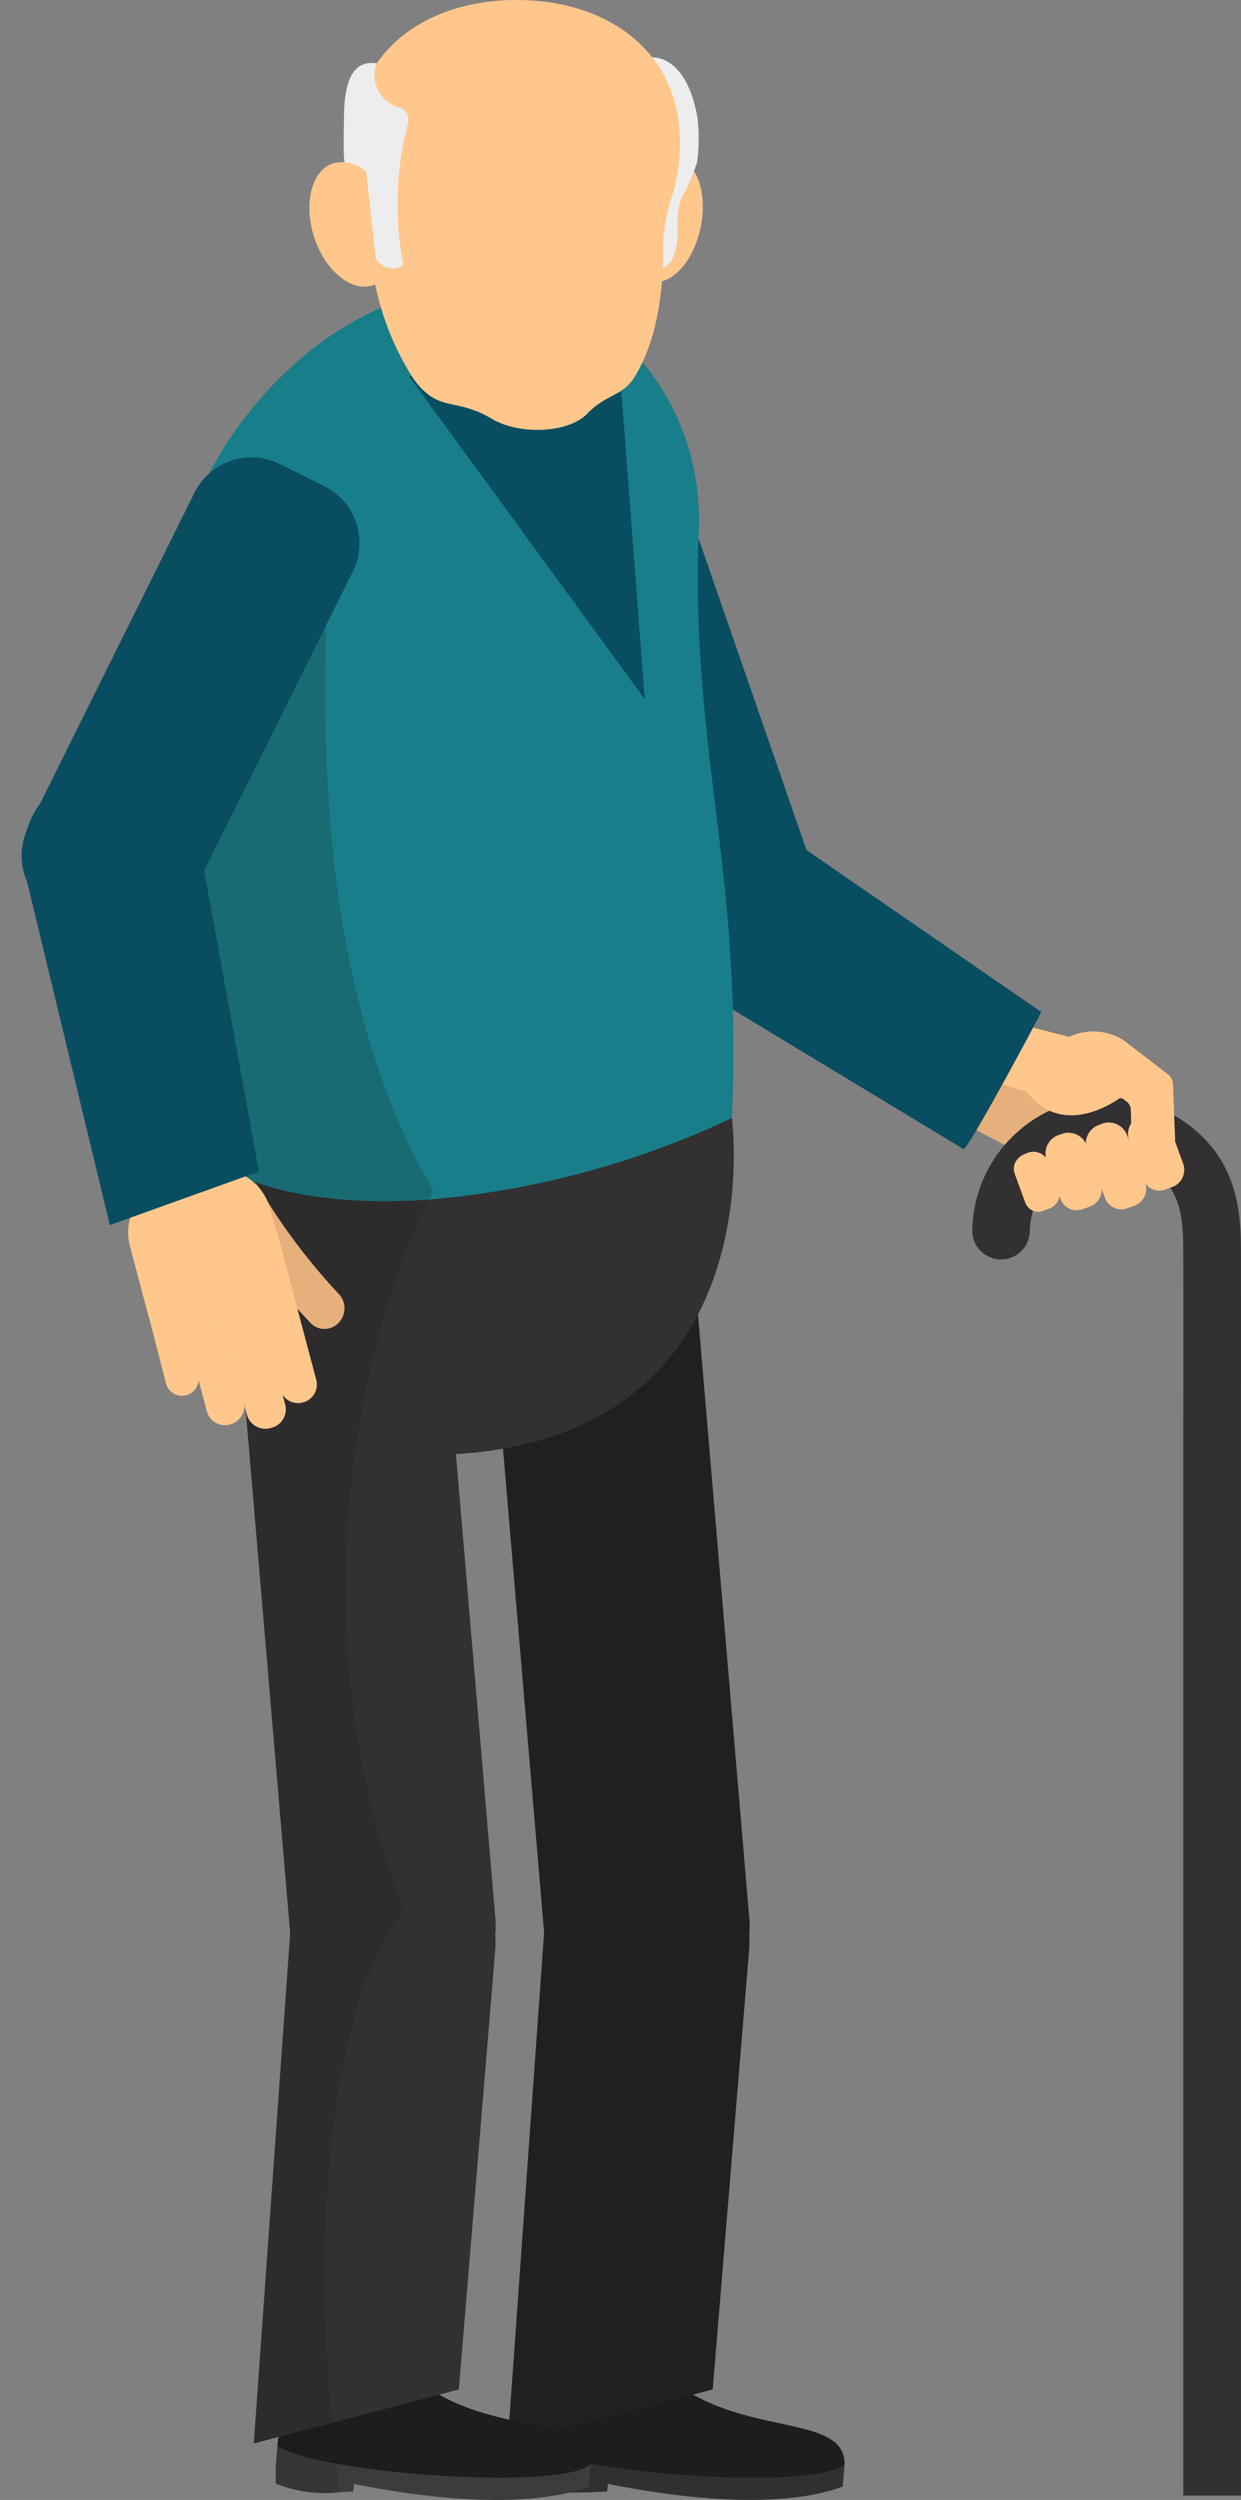 <svg xmlns="http://www.w3.org/2000/svg" width="103.269" height="207.979" viewBox="0 0 103.269 207.979">
  <rect x="0" y="0" width="103.269" height="207.979" fill="#808080" stroke="none"/>
  <g id="Grupo_7686" data-name="Grupo 7686" transform="translate(-6698.972 -708.05)">
    <g id="Grupo_7676" data-name="Grupo 7676" transform="translate(6779.871 793.405)">
      <path id="Trazado_16652" data-name="Trazado 16652" d="M6772.428,775.425l1.54-1.378v-.014c-.162-.109-3.571-2.754-3.858-2.946a4.7,4.7,0,0,0-3.763-.5l-.724.259-3.521-.9c-1.4,2.873-2.8,5.775-4.351,8.556,1.56.841,3.373,1.742,3.542,1.917l-.088.822,3.354,3.491a1.07,1.07,0,0,0,.272-.709l.11.313a1.475,1.475,0,0,0,.735.805,1.383,1.383,0,0,0,1.091.04l.586-.2a1.538,1.538,0,0,0,1.009-1.487l.3.805a1.368,1.368,0,0,0,.149.286,21.81,21.81,0,0,0,2.92-2.113c.012,0,.026-.014.04-.041.955-.778,1.869-1.637,2.81-2.564.342-.328.683-.683,1.037-1.037Z" transform="translate(-6757.585 -769.94)" fill="#e6b07c"/>
      <g id="Grupo_7674" data-name="Grupo 7674" transform="translate(0 5.933)">
        <path id="Trazado_16653" data-name="Trazado 16653" d="M6760.028,787.732a2.4,2.4,0,0,0,2.4-2.4,6.452,6.452,0,0,1,11.457-3.879c1.212,1.585,1.306,3.368,1.313,5.908q.013,7.019,0,14.04l0,89.168h4.8l0-89.166q.007-7.025,0-14.052c-.006-2.459-.015-5.826-2.3-8.814a11.247,11.247,0,0,0-20.062,6.8A2.4,2.4,0,0,0,6760.028,787.732Z" transform="translate(-6757.631 -774.242)" fill="#323031"/>
      </g>
      <g id="Grupo_7675" data-name="Grupo 7675" transform="translate(3.465 7.26)">
        <path id="Trazado_16654" data-name="Trazado 16654" d="M6767.131,777.5a1.635,1.635,0,0,1,.977-2.095l.283-.1a1.634,1.634,0,0,1,2.1.976l1.13,3.108a1.526,1.526,0,0,1-.912,1.956l-.582.212a1.424,1.424,0,0,1-1.826-.852Z" transform="translate(-6757.532 -775.204)" fill="#ffc78c"/>
        <path id="Trazado_16655" data-name="Trazado 16655" d="M6769.383,781.89a1.53,1.53,0,0,1-.873.805l-.573.2a1.431,1.431,0,0,1-1.677-.532,1.371,1.371,0,0,1-.149-.285l-.3-.805-1.213-3.191a1.594,1.594,0,0,1,.042-1.255,1.6,1.6,0,0,1,.926-.859l.272-.109a1.639,1.639,0,0,1,2.087.956l.163.45.027.054,1.1,2.892.192.5a.3.3,0,0,1,.026.109A1.428,1.428,0,0,1,6769.383,781.89Z" transform="translate(-6758.498 -774.991)" fill="#ffc78c"/>
        <path id="Trazado_16656" data-name="Trazado 16656" d="M6766.731,781.041a1.537,1.537,0,0,1-1.009,1.487l-.586.2a1.385,1.385,0,0,1-1.092-.04,1.474,1.474,0,0,1-.735-.805l-.11-.313-1.048-2.892a.942.942,0,0,1-.056-.218,1.626,1.626,0,0,1,1.023-1.881l.285-.1a1.627,1.627,0,0,1,2.006.778,1.363,1.363,0,0,1,.095.2l1.132,3.1A1.846,1.846,0,0,1,6766.731,781.041Z" transform="translate(-6759.419 -774.757)" fill="#ffc78c"/>
        <path id="Trazado_16657" data-name="Trazado 16657" d="M6763.924,781.138a1.07,1.07,0,0,1-.272.709,1.191,1.191,0,0,1-.572.41l-.478.177a1.143,1.143,0,0,1-1.486-.628l-.9-2.455a1.2,1.2,0,0,1,.083-.994,1.418,1.418,0,0,1,.763-.641l.231-.1a1.341,1.341,0,0,1,1.528.408,1.446,1.446,0,0,1,.178.314l.86,2.386A1.1,1.1,0,0,1,6763.924,781.138Z" transform="translate(-6760.144 -774.321)" fill="#ffc78c"/>
      </g>
      <path id="Trazado_16658" data-name="Trazado 16658" d="M6773.849,777.522l-.1-2.714a1.147,1.147,0,0,0-.328-.764l0,0c-.161-.12-3.567-2.765-3.856-2.949a4.713,4.713,0,0,0-3.758-.508l-.726.255-3.525-.9c-.773,1.585-1.545,3.179-2.342,4.758l2.387.732c3.1,4.089,7.812.441,7.812.441l.459.342a.935.935,0,0,1,.367.708l.036,1.426a2.2,2.2,0,0,0,2.314,2.1l.343-.018a1.045,1.045,0,0,0,.992-1.089Z" transform="translate(-6757.035 -769.94)" fill="#ffc78c"/>
    </g>
    <path id="Rectángulo_1555" data-name="Rectángulo 1555" d="M5.278,0H9.43a5.28,5.28,0,0,1,5.28,5.28v31.11a5.278,5.278,0,0,1-5.278,5.278H5.281A5.281,5.281,0,0,1,0,36.386V5.278A5.278,5.278,0,0,1,5.278,0Z" transform="translate(6741.343 752.29) rotate(-19.106)" fill="#094d61"/>
    <path id="Trazado_16659" data-name="Trazado 16659" d="M6770.919,773.565l-22.051-15.209a7.282,7.282,0,0,0-10,2.463l-.077.125a7.282,7.282,0,0,0,2.462,10l23.192,14.027C6764.756,785.157,6770.582,774.285,6770.919,773.565Z" transform="translate(14.699 18.674)" fill="#094d61"/>
    <g id="Grupo_7678" data-name="Grupo 7678" transform="translate(6743.052 903.573)">
      <path id="Trazado_16660" data-name="Trazado 16660" d="M6737.375,859.167c-2.271.123-4.687.265-6.44-.664v-1.488l6.795-.844Z" transform="translate(-6730.935 -847.414)" fill="#30302f"/>
      <g id="Grupo_7677" data-name="Grupo 7677">
        <path id="Trazado_16661" data-name="Trazado 16661" d="M6730.935,857.422c12.072,3.206,21.043,3.594,26.045,1.746l.158-1.891-26.007-2.18Z" transform="translate(-6730.935 -847.821)" fill="#30302f"/>
        <path id="Trazado_16662" data-name="Trazado 16662" d="M6731.034,857.81c3.811,2.345,23.924,3.72,26.063,1.466,0-4.277-8.784-2.179-14.552-7.141C6734.542,845.25,6731.2,855.721,6731.034,857.81Z" transform="translate(-6730.896 -849.821)" fill="#1d1d1b"/>
      </g>
    </g>
    <path id="Trazado_16663" data-name="Trazado 16663" d="M6742.631,847.083l-.17.021a8.476,8.476,0,0,1-9.425-7.406l-4.369-51.407,17-2.04,4.369,51.408A8.478,8.478,0,0,1,6742.631,847.083Z" transform="translate(11.259 29.649)" fill="#212020"/>
    <path id="Trazado_16664" data-name="Trazado 16664" d="M6741.777,819.058l.17.014a8.475,8.475,0,0,1,7.746,9.146l-3.028,36.539-17.064,4.5,3.029-42.45A8.474,8.474,0,0,1,6741.777,819.058Z" transform="translate(11.614 42.076)" fill="#212020"/>
    <path id="Trazado_16665" data-name="Trazado 16665" d="M6755.926,794.51c-.027.615-.054,1.256-.1,1.9a81.394,81.394,0,0,1-25.445,5.539,57.628,57.628,0,0,1-19.083-2.274l-.085-2.357-.793-20.563-1.033-26.811c1.494-11.272,12.485-24.594,25.542-24.594h.461c10.1,0,18.191,9.18,17.786,20.214C6752.481,764.282,6756.834,773.628,6755.926,794.51Z" transform="translate(3.95 6.558)" fill="#187e89"/>
    <g id="Grupo_7680" data-name="Grupo 7680" transform="translate(6721.919 903.572)">
      <path id="Trazado_16666" data-name="Trazado 16666" d="M6722.405,856.172l-.112.949-.168,1.423-.068.628c-.391.014-.768.041-1.159.055a10.633,10.633,0,0,1-5.286-.726v-1.492l3.6-.447h.015l1.34-.167Z" transform="translate(-6715.611 -847.413)" fill="#3c3c3b"/>
      <g id="Grupo_7679" data-name="Grupo 7679">
        <path id="Trazado_16667" data-name="Trazado 16667" d="M6741.822,857.276l-.167,1.9c-4.046,1.494-10.714,1.521-19.53-.222l-1.34-.294c-1.658-.349-3.374-.767-5.174-1.241l.139-1.6c0-.057.015-.1.015-.168l.041-.543h.057l4.562.39Z" transform="translate(-6715.611 -847.82)" fill="#3c3c3b"/>
        <path id="Trazado_16668" data-name="Trazado 16668" d="M6741.784,859.278c-1.535,1.6-12.165,1.367-19.529.251-.586-.084-1.158-.182-1.688-.28-.487-.083-.948-.181-1.38-.279h-.015a12.793,12.793,0,0,1-3.459-1.157c0-.057.014-.1.014-.168.028-.153.057-.334.1-.543.014-.028.014-.057.027-.084.391-1.771,1.661-5.063,3.976-6.5,1.8-1.116,4.241-1.1,7.394,1.618a13.769,13.769,0,0,0,1.953,1.381C6734.782,856.725,6741.784,855.455,6741.784,859.278Z" transform="translate(-6715.572 -849.821)" fill="#1d1d1b"/>
      </g>
    </g>
    <path id="Trazado_16669" data-name="Trazado 16669" d="M6732.608,803.453a48.24,48.24,0,0,1-8.371-.237c-.53-.043-1.072-.112-1.617-.182a11.7,11.7,0,0,1-7.574-4.031c-6.138-7.129-4.519-20.924-4.519-20.924.11.084.221.153.332.224,4.994,3.557,12.124,4.506,19.5,3.975a73.487,73.487,0,0,0,25.206-6.78S6759.154,801.792,6732.608,803.453Z" transform="translate(4.307 25.571)" fill="#323031"/>
    <path id="Trazado_16670" data-name="Trazado 16670" d="M6734.73,839.425a.02.02,0,0,1,0,.028,8.473,8.473,0,0,1-7.421,7.631l-.167.014a8.3,8.3,0,0,1-4.2-.572,8.426,8.426,0,0,1-5.23-6.821l-.042-.474v-.014l-3.767-44.29-.558-6.641,12.471-1.492,4.533-.543,1.116,13.127,3.25,38.278A7.471,7.471,0,0,1,6734.73,839.425Z" transform="translate(5.449 29.648)" fill="#323031"/>
    <path id="Trazado_16671" data-name="Trazado 16671" d="M6734.374,828.224l-3.028,36.535-1.63.432-8.943,2.358-4.38,1.143-2.106.558,3.028-42.45v-.014a8.451,8.451,0,0,1,7.49-7.7,7.976,7.976,0,0,1,1.646-.028l.181.014a8.462,8.462,0,0,1,7.743,7.923.02.02,0,0,1,0,.027A6.984,6.984,0,0,1,6734.374,828.224Z" transform="translate(5.806 42.077)" fill="#323031"/>
    <path id="Trazado_16672" data-name="Trazado 16672" d="M6743.271,757.615l-19.628-26.884,17.646.822Z" transform="translate(9.353 8.599)" fill="#094d61"/>
    <g id="Grupo_7683" data-name="Grupo 7683" transform="translate(6724.717 708.05)">
      <g id="Grupo_7681" data-name="Grupo 7681" transform="translate(27.744 13.16)">
        <path id="Trazado_16673" data-name="Trazado 16673" d="M6741.094,717.791c-.036-.018-.072-.028-.106-.044a2.308,2.308,0,0,0-2.492.626l-.739,9.164a2.062,2.062,0,0,0,.251.156c1.547.793,3.494-.781,4.345-3.515S6742.642,718.584,6741.094,717.791Z" transform="translate(-6737.757 -717.592)" fill="#ffc78c"/>
      </g>
      <path id="Trazado_16674" data-name="Trazado 16674" d="M6740.824,723.285a18.148,18.148,0,0,0,1.348-3.062,15.164,15.164,0,0,0,.03-3.656c-.8-4.6-3.02-5.181-4-5.027.258.9,2.026,2.424,1.565,3.178a2.255,2.255,0,0,1-1.145.965,1.173,1.173,0,0,0-.544,1.35,33.725,33.725,0,0,1,.289,11.775c.507.56,1.354.21,1.738-.5a5.334,5.334,0,0,0,.435-2.487A7.389,7.389,0,0,1,6740.824,723.285Z" transform="translate(-6709.902 -706.735)" fill="#ededed"/>
      <path id="Trazado_16675" data-name="Trazado 16675" d="M6746.083,728.545a12.911,12.911,0,0,1,.637-3.868,15.989,15.989,0,0,0,.755-4.751c0-7.649-6.084-11.876-13.59-11.876s-13.588,4.227-13.588,11.876a16.612,16.612,0,0,0,1.4,6.492c-.021.17-.046.341-.059.51a23.24,23.24,0,0,0,3.653,12.634c2.151,2.91,3.4,1.466,6.549,3.344,2.217,1.324,6.328,1.216,7.917-.441s2.947-1.407,3.981-3.12C6745.337,736.7,6746.087,733.091,6746.083,728.545Z" transform="translate(-6716.634 -708.05)" fill="#ffc78c"/>
      <path id="Trazado_16676" data-name="Trazado 16676" d="M6721.512,723.16c-.273-.56-1.653-2.322-1.739-3.062-.119-1.019-.039-2.473-.039-3.656,0-4.271,1.446-4.724,2.71-4.57a2.8,2.8,0,0,0,1.911,3.686,1.087,1.087,0,0,1,.7,1.35,26.286,26.286,0,0,0-.372,11.775,1.625,1.625,0,0,1-2.246-.5,4.315,4.315,0,0,1-.561-2.487A5.825,5.825,0,0,0,6721.512,723.16Z" transform="translate(-6716.856 -706.61)" fill="#ededed"/>
      <g id="Grupo_7682" data-name="Grupo 7682" transform="translate(0 13.476)">
        <path id="Trazado_16677" data-name="Trazado 16677" d="M6719.426,718c.039-.017.08-.026.12-.041a2.886,2.886,0,0,1,2.819.681l1.03,9.214a2.418,2.418,0,0,1-.28.15c-1.727.763-3.951-.859-4.97-3.622S6717.7,718.766,6719.426,718Z" transform="translate(-6717.641 -717.821)" fill="#ffc78c"/>
      </g>
    </g>
    <path id="Trazado_16678" data-name="Trazado 16678" d="M6730.8,793.766c-.126.237-.251.488-.362.739-.126.21-.224.433-.336.656a60.473,60.473,0,0,0-3.068,7.937,77.913,77.913,0,0,0-2.722,12.346,78.764,78.764,0,0,0,2.065,32.377,54.441,54.441,0,0,0,2.037,5.817,25,25,0,0,0-4.255,9.192c-1.966,7.171-2.8,17-2.218,28.1.1,1.757.224,3.543.4,5.357.027.53.084,1.074.153,1.618.028.433.084.865.141,1.312,0,.139.027.292.04.445.056.461.112.935.182,1.41.029.321.07.641.112.976a10.631,10.631,0,0,1-5.286-.725v-1.492l.138-1.6c0-.057.015-.1.015-.168l.041-.543h.057c.015-.028.015-.057.027-.084l-2.105.558,3.027-42.45v-.014l-3.767-44.29c-6.139-7.129-4.519-20.924-4.519-20.924.11.084.222.153.332.224l-.793-20.563,11.885-26.728C6721.145,761.529,6722.652,779.873,6730.8,793.766Z" transform="translate(4.234 13.342)" fill="#1d1d1b" opacity="0.2"/>
    <g id="Grupo_7684" data-name="Grupo 7684" transform="translate(6709.488 800.485)">
      <path id="Trazado_16679" data-name="Trazado 16679" d="M6713.213,779.453l.027-.018a1.619,1.619,0,0,1,2.292.639,50.611,50.611,0,0,0,6.546,8.682,1.726,1.726,0,0,1-.037,2.371l-.023.023a1.608,1.608,0,0,1-2.355-.048,53.868,53.868,0,0,1-6.921-9.062A1.951,1.951,0,0,1,6713.213,779.453Z" transform="translate(-6704.378 -773.516)" fill="#e6b07c"/>
      <path id="Trazado_16680" data-name="Trazado 16680" d="M6714.67,781.794l.03-.007a1.536,1.536,0,0,1,1.88,1.092l3.19,12.023a1.537,1.537,0,0,1-1.092,1.881l-.029.008a1.539,1.539,0,0,1-1.882-1.092l-3.19-12.025A1.539,1.539,0,0,1,6714.67,781.794Z" transform="translate(-6703.97 -772.548)" fill="#ffc78c"/>
      <path id="Trazado_16681" data-name="Trazado 16681" d="M6712.763,783.338l.031-.008a1.587,1.587,0,0,1,1.971,1.069l3.19,12.023a1.586,1.586,0,0,1-1.182,1.9l-.031.01a1.588,1.588,0,0,1-1.972-1.069l-3.189-12.025A1.587,1.587,0,0,1,6712.763,783.338Z" transform="translate(-6704.727 -771.966)" fill="#ffc78c"/>
      <path id="Trazado_16682" data-name="Trazado 16682" d="M6710.278,783.123l.031-.008a1.555,1.555,0,0,1,1.912,1.086l3.188,12.023a1.552,1.552,0,0,1-1.122,1.888l-.03.008a1.554,1.554,0,0,1-1.911-1.084l-3.19-12.023A1.554,1.554,0,0,1,6710.278,783.123Z" transform="translate(-6705.646 -772.046)" fill="#ffc78c"/>
      <path id="Trazado_16683" data-name="Trazado 16683" d="M6708.473,784.493l.028-.008a1.366,1.366,0,0,1,1.67.971l2.067,8.029a1.365,1.365,0,0,1-.97,1.67l-.027.008a1.366,1.366,0,0,1-1.67-.971l-2.068-8.029A1.365,1.365,0,0,1,6708.473,784.493Z" transform="translate(-6706.27 -771.523)" fill="#ffc78c"/>
      <rect id="Rectángulo_1556" data-name="Rectángulo 1556" width="7.93" height="8.226" transform="matrix(0.967, -0.256, 0.256, 0.967, 0, 2.033)" fill="#ffc994"/>
      <path id="Trazado_16684" data-name="Trazado 16684" d="M6710.038,791.673l.026-.007a1.367,1.367,0,0,0,.969-1.672l.128.484a1.537,1.537,0,0,0,1.88,1.092l.031-.008a1.538,1.538,0,0,0,1.092-1.881l.12.448a1.536,1.536,0,0,0,1.88,1.092l.029-.008a1.538,1.538,0,0,1,2.973-.789l.031-.007a1.538,1.538,0,0,0,1.092-1.881l-.81-3.049-.144-.542-.805-3.035A4.524,4.524,0,0,0,6713,778.7l-2.928.776a4.526,4.526,0,0,0-3.214,5.534l.805,3.036.144.542.561,2.117A1.368,1.368,0,0,0,6710.038,791.673Z" transform="translate(-6706.557 -773.758)" fill="#ffc78c"/>
    </g>
    <g id="Grupo_7685" data-name="Grupo 7685" transform="translate(6698.972 744.302)">
      <path id="Rectángulo_1557" data-name="Rectángulo 1557" d="M5.281,0H36.388a5.279,5.279,0,0,1,5.279,5.279V9.429a5.281,5.281,0,0,1-5.281,5.281H5.28A5.28,5.28,0,0,1,0,9.43V5.281A5.281,5.281,0,0,1,5.281,0Z" transform="translate(0 37.316) rotate(-63.583)" fill="#094d61"/>
      <path id="Trazado_16685" data-name="Trazado 16685" d="M6707.583,792.417l12.406-4.455-5.046-27.723a7.281,7.281,0,0,0-8.534-5.762l-.144.028a7.281,7.281,0,0,0-5.764,8.534Z" transform="translate(-6698.442 -726.75)" fill="#094d61"/>
    </g>
  </g>
</svg>

